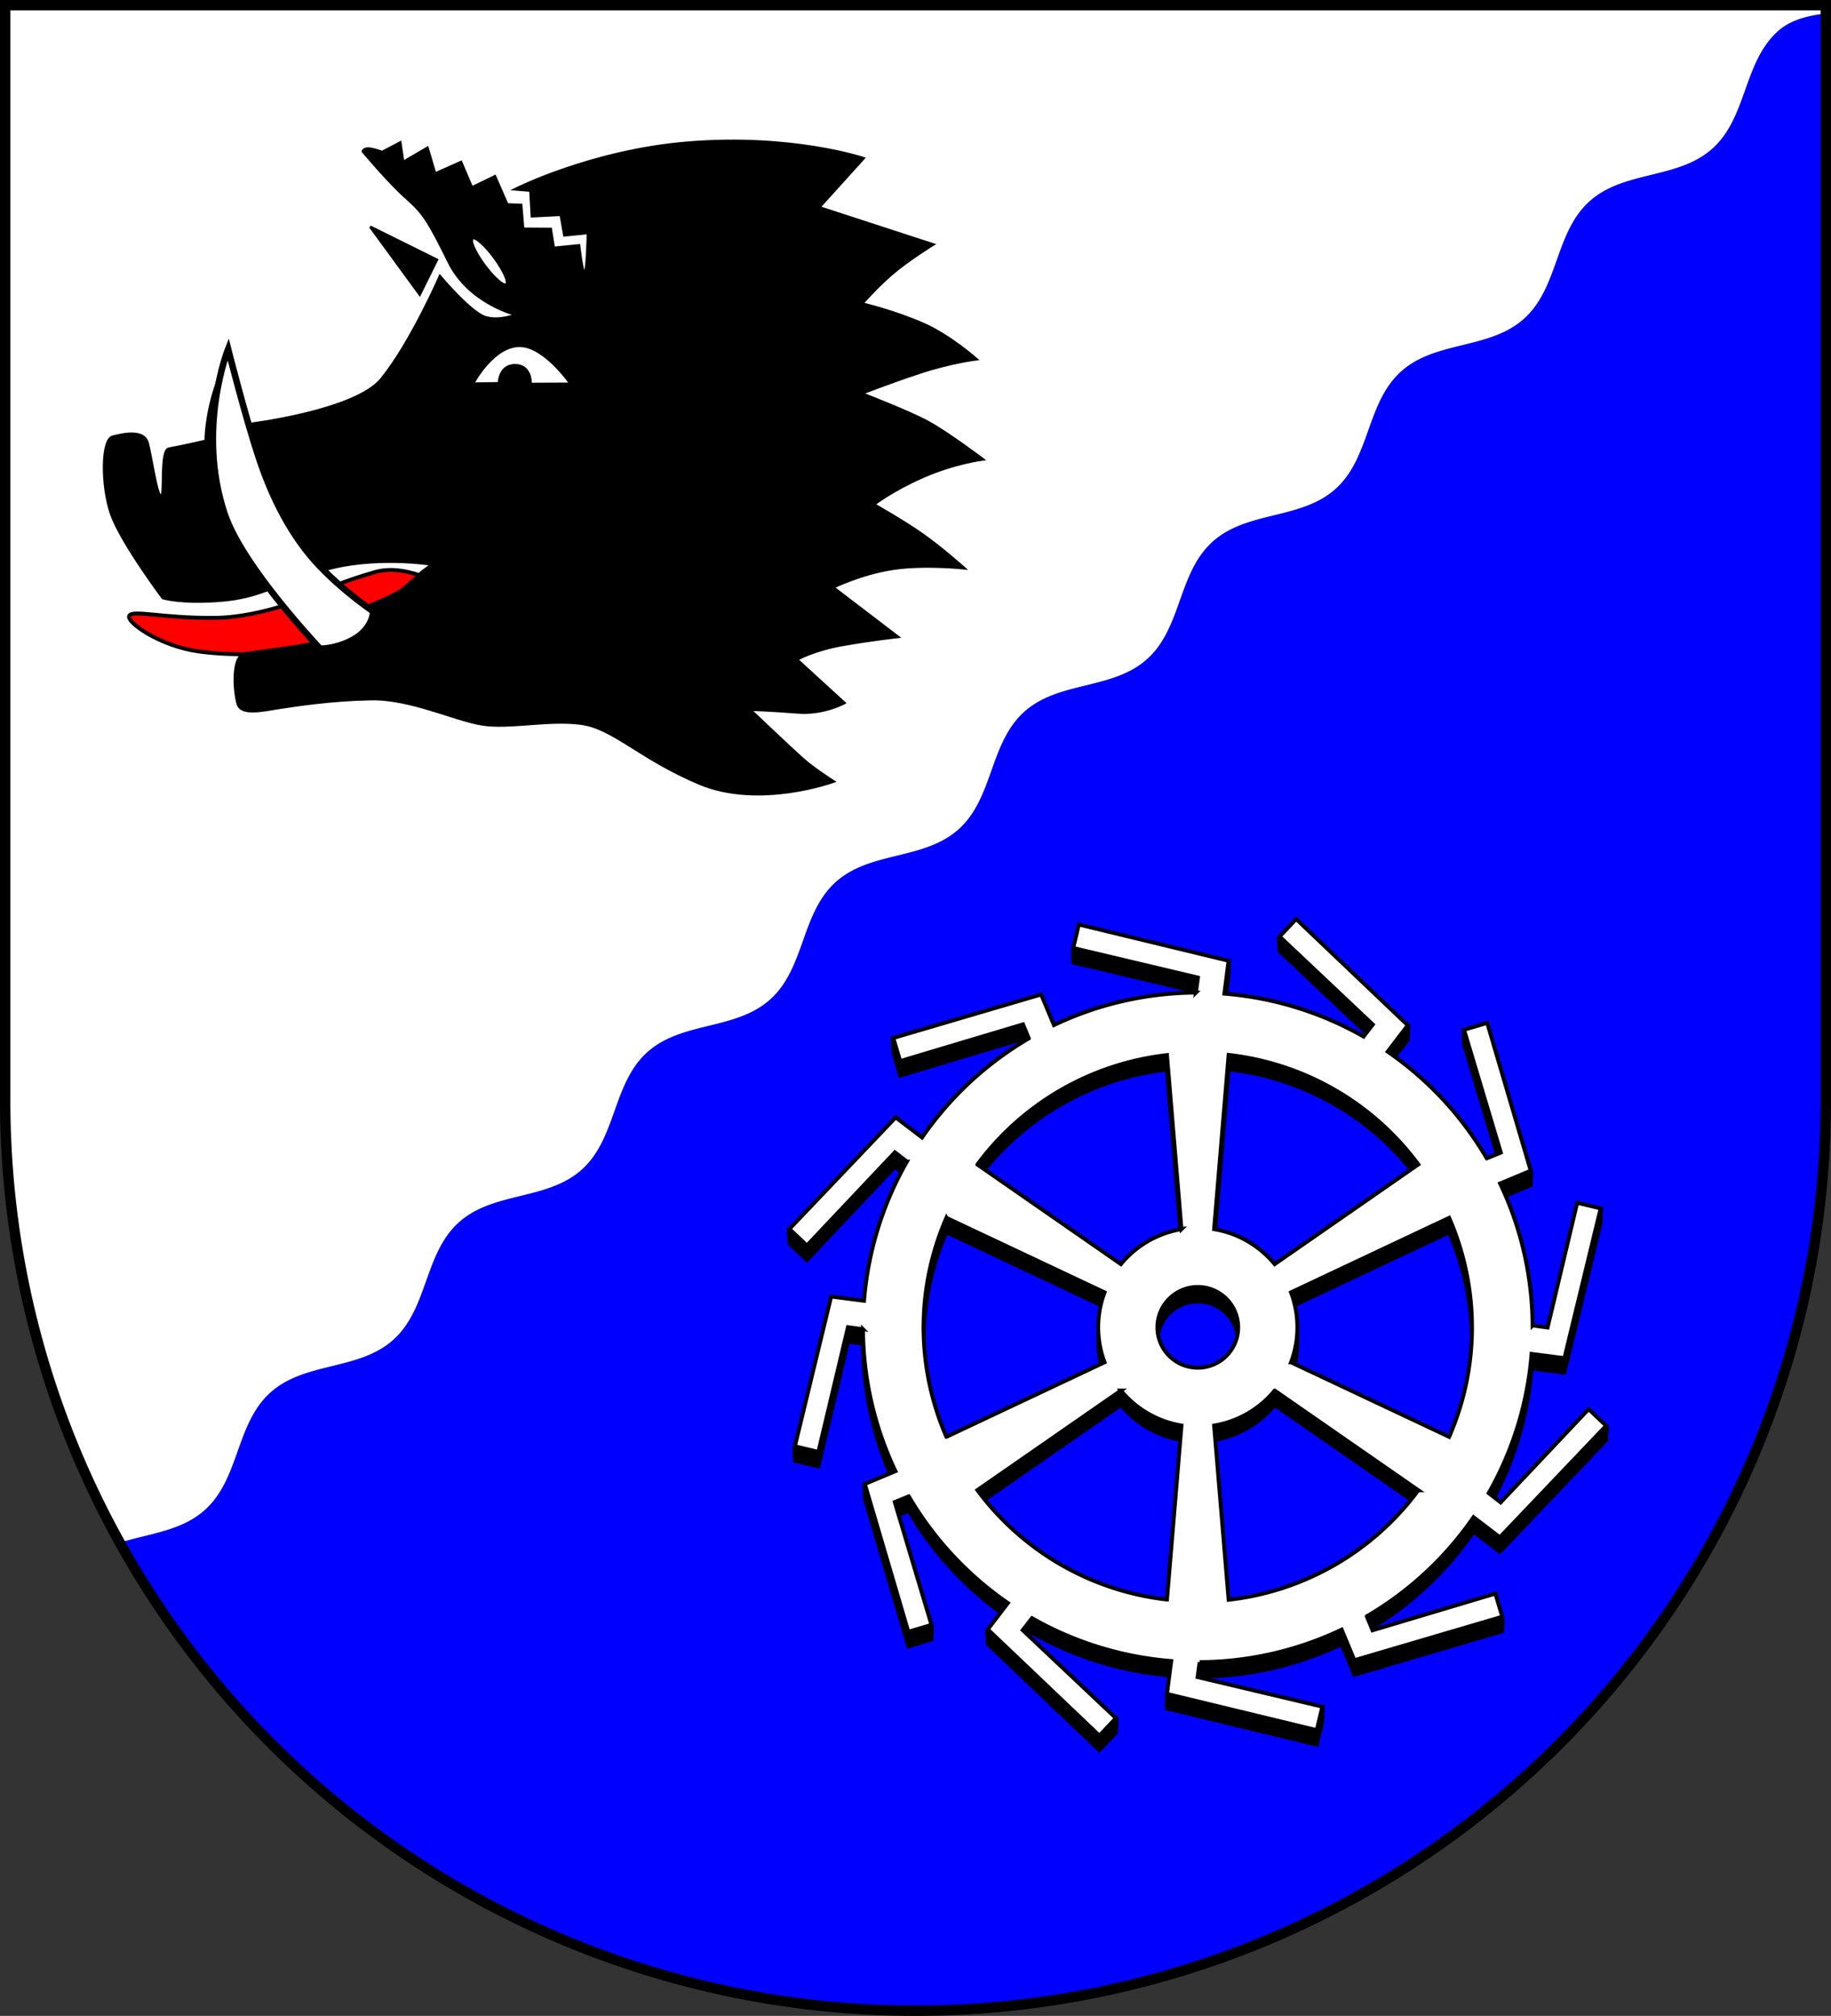 <?xml version="1.0" encoding="UTF-8" standalone="no"?>
<!-- Created with Inkscape (http://www.inkscape.org/) -->

<svg
   width="141.12mm"
   height="155.392mm"
   viewBox="0 0 141.12 155.392"
   version="1.1"
   id="svg2918"
   inkscape:version="1.2.2 (732a01da63, 2022-12-09)"
   sodipodi:docname="Wappen Techelsdorf2.svg"
   xmlns:inkscape="http://www.inkscape.org/namespaces/inkscape"
   xmlns:sodipodi="http://sodipodi.sourceforge.net/DTD/sodipodi-0.dtd"
   xmlns="http://www.w3.org/2000/svg"
   xmlns:svg="http://www.w3.org/2000/svg">
  <rect x="0" y="0" width="141.12" height="155.392" fill="#333333" stroke="none"/>
  <sodipodi:namedview
     id="namedview2920"
     pagecolor="#ffffff"
     bordercolor="#666666"
     borderopacity="1.0"
     inkscape:showpageshadow="2"
     inkscape:pageopacity="0.0"
     inkscape:pagecheckerboard="0"
     inkscape:deskcolor="#d1d1d1"
     inkscape:document-units="mm"
     showgrid="false"
     inkscape:zoom="0.91141122"
     inkscape:cx="266.61949"
     inkscape:cy="294.59808"
     inkscape:current-layer="layer1" />
  <defs
     id="defs2915" />
  <g
     inkscape:label="Ebene 1"
     inkscape:groupmode="layer"
     id="layer1"
     transform="translate(-576.296,-74.579)">
    <g
       id="g2864"
       transform="translate(541.459,-26.642)">
      <path
         id="path2785"
         style="fill:#ffffff;stroke:none;stroke-width:0.8;stroke-linecap:round;stroke-dasharray:none"
         d="m 35.237,101.622 v 84.433 a 70.16,70.16 0 0 0 70.16,70.16 70.16,70.16 0 0 0 70.16,-70.159 70.16,70.16 0 0 0 0,-5.1e-4 V 101.622 Z" />
      <path
         id="path3529"
         style="fill:#0000ff;fill-opacity:1;stroke:none;stroke-width:0.2;stroke-dasharray:none"
         d="m 175.557,102.259 c -1.397,0.165 -2.737,0.501 -3.697,1.369 -2.673,2.414 -2.356,6.617 -5.029,9.031 -2.673,2.414 -6.822,1.672 -9.495,4.087 -2.673,2.414 -2.356,6.617 -5.029,9.031 -2.673,2.414 -6.822,1.673 -9.495,4.087 -2.673,2.414 -2.356,6.617 -5.029,9.031 -2.673,2.414 -6.822,1.672 -9.495,4.087 -2.673,2.414 -2.356,6.617 -5.029,9.031 -2.673,2.414 -6.822,1.672 -9.495,4.087 -2.673,2.414 -2.357,6.617 -5.03,9.031 -2.673,2.414 -6.821,1.673 -9.495,4.087 -2.673,2.414 -2.356,6.617 -5.029,9.031 -2.673,2.414 -6.822,1.672 -9.495,4.087 -2.673,2.414 -2.356,6.617 -5.029,9.031 -2.673,2.414 -6.822,1.673 -9.495,4.087 -2.673,2.414 -2.356,6.616 -5.029,9.03 -2.673,2.414 -6.822,1.673 -9.495,4.088 -2.673,2.414 -2.356,6.616 -5.029,9.03 -1.803,1.628 -4.276,1.824 -6.515,2.517 a 70.16,70.16 0 0 0 61.274,36.095 70.16,70.16 0 0 0 70.16,-70.159 70.16,70.16 0 0 0 0,-5.1e-4 z" />
      <path
         id="path2821"
         style="fill:none;stroke:#000000;stroke-width:0.8;stroke-linecap:round;stroke-dasharray:none"
         d="m 35.237,101.622 v 84.433 a 70.16,70.16 0 0 0 70.16,70.16 70.16,70.16 0 0 0 70.16,-70.159 70.16,70.16 0 0 0 0,-5.1e-4 V 101.622 Z" />
      <g
         id="g1296"
         transform="translate(-332.137,-72.992)">
        <path
           id="path1292"
           style="fill:#000000;stroke:#000000;stroke-width:0.3;stroke-linecap:round;stroke-dasharray:none"
           inkscape:transform-center-x="3.6145391"
           inkscape:transform-center-y="-27.9746"
           d="m 466.874,246.169 -1.332,0.351 0.053,0.999 7.187,6.783 -0.715,0.925 c -3.29,-1.875 -6.953,-3.004 -10.728,-3.305 l 0.325,-2.536 0.02,-1.093 -11.562,-1.699 -0.458,0.844 0.025,0.966 9.615,2.281 -0.157,1.158 c -3.787,0.021 -7.523,0.875 -10.944,2.502 l -0.986,-2.359 -11.437,2.265 0.045,1.088 0.53,1.783 9.468,-2.832 0.443,1.082 c -3.269,1.912 -6.078,4.52 -8.226,7.639 l -2.033,-1.55 -8.247,7.548 0.057,1.052 1.35,1.279 6.783,-7.187 0.924,0.715 c -1.875,3.29 -3.004,6.953 -3.305,10.728 l -2.536,-0.325 -2.823,10.561 0.031,0.982 1.809,0.433 2.281,-9.615 1.158,0.157 c 0.021,3.787 0.875,7.523 2.502,10.944 l -2.392,-0.051 0.034,1.037 3.353,11.393 1.783,-0.53 0.036,-0.974 -2.868,-8.494 1.081,-0.443 c 1.912,3.269 4.52,6.078 7.639,8.226 l -1.604,1.009 0.055,1.024 8.6,8.19 1.279,-1.35 0.047,-1.023 -7.234,-5.76 0.715,-0.924 c 3.29,1.875 6.953,3.003 10.729,3.304 l -0.332,1.503 0.006,1.033 11.542,2.793 0.433,-1.809 0.03,-1.077 -9.646,-1.204 0.157,-1.154 c 3.788,-0.021 7.525,-0.876 10.945,-2.503 l 0.985,2.356 11.393,-3.353 0.032,-0.962 -0.562,-0.821 -9.468,2.832 -0.442,-1.079 c 3.27,-1.912 6.078,-4.52 8.227,-7.64 l 2.031,1.548 8.19,-8.6 0.053,-0.99 -1.403,-0.289 -6.783,7.187 -0.921,-0.713 c 1.876,-3.291 3.004,-6.955 3.305,-10.731 l 2.533,0.325 2.793,-11.542 0.021,-1.026 -1.83,0.594 -2.281,9.615 -1.158,-0.157 c -0.021,-3.787 -0.876,-7.523 -2.503,-10.943 l 2.36,-0.987 0.039,-0.987 -3.393,-10.406 -1.814,-0.483 0.031,1.013 2.832,9.468 -1.082,0.443 c -1.912,-3.269 -4.519,-6.078 -7.638,-8.226 l 1.55,-2.033 0.045,-1.062 z m -5.208,10.473 c 5.835,0.661 11.133,3.72 14.622,8.444 l -11.072,7.685 c -1.179,-1.434 -2.838,-2.391 -4.669,-2.696 z m -4.75,0.017 1.118,13.416 c -1.831,0.304 -3.49,1.262 -4.669,2.695 l -11.061,-7.677 c 3.489,-4.718 8.782,-7.773 14.612,-8.435 z m -16.998,12.542 12.19,5.746 c -0.325,0.862 -0.492,1.775 -0.493,2.695 0.001,0.921 0.168,1.834 0.492,2.695 l -12.19,5.746 c -1.161,-2.663 -1.761,-5.537 -1.762,-8.442 7.7e-4,-2.905 0.6,-5.779 1.762,-8.442 z m 38.746,5.2e-4 c 1.161,2.663 1.76,5.536 1.761,8.441 -6.8e-4,2.905 -0.6,5.778 -1.761,8.441 l -12.188,-5.744 c 0.324,-0.862 0.49,-1.776 0.49,-2.697 -0.001,-0.921 -0.168,-1.834 -0.492,-2.695 z m -19.373,5.328 c 1.719,1.2e-4 3.113,1.394 3.113,3.113 1.6e-4,1.719 -1.394,3.113 -3.113,3.114 -1.72,1.6e-4 -3.114,-1.394 -3.114,-3.114 1.2e-4,-1.719 1.394,-3.113 3.114,-3.113 z m -5.926,7.986 c 1.179,1.434 2.838,2.392 4.669,2.696 l -1.118,13.415 c -5.83,-0.661 -11.123,-3.717 -14.612,-8.435 z m 11.855,0.002 11.069,7.683 c -3.489,4.724 -8.786,7.783 -14.622,8.444 l -1.119,-13.43 c 1.832,-0.304 3.492,-1.262 4.672,-2.697 z"
           sodipodi:nodetypes="cccccccccccccccccccccccccccccccccccccccccccccccccccccccccccccccccccccccccccccccccccccccccccccccccccccccccccccccccccssssscccccccccc" />
        <path
           id="path1266"
           style="fill:#ffffff;stroke:#000000;stroke-width:0.3;stroke-linecap:round;stroke-dasharray:none"
           inkscape:transform-center-x="3.6145391"
           inkscape:transform-center-y="-27.9746"
           d="m 466.874,245.056 -1.279,1.35 7.187,6.783 -0.715,0.925 a 25.806,25.806 0 0 0 -10.728,-3.305 l 0.325,-2.536 -11.542,-2.793 -0.433,1.809 9.615,2.281 -0.157,1.158 a 25.806,25.806 0 0 0 -10.944,2.502 l -0.986,-2.359 -11.393,3.353 0.53,1.783 9.468,-2.832 0.443,1.082 a 25.806,25.806 0 0 0 -8.226,7.639 l -2.033,-1.55 -8.19,8.6 1.35,1.279 6.783,-7.187 0.924,0.715 a 25.806,25.806 0 0 0 -3.305,10.728 l -2.536,-0.325 -2.793,11.542 1.809,0.433 2.281,-9.615 1.158,0.157 a 25.806,25.806 0 0 0 2.502,10.944 l -2.359,0.986 3.353,11.393 1.783,-0.53 -2.832,-9.468 1.081,-0.443 a 25.806,25.806 0 0 0 7.639,8.226 l -1.549,2.033 8.6,8.19 1.279,-1.35 -7.187,-6.783 0.715,-0.924 a 25.806,25.806 0 0 0 10.729,3.304 l -0.325,2.536 11.542,2.793 0.433,-1.809 -9.615,-2.281 0.157,-1.154 a 25.806,25.806 0 0 0 10.945,-2.503 l 0.985,2.356 11.393,-3.353 -0.53,-1.783 -9.468,2.832 -0.442,-1.079 a 25.806,25.806 0 0 0 8.227,-7.64 l 2.031,1.548 8.19,-8.6 -1.35,-1.279 -6.783,7.187 -0.921,-0.713 a 25.806,25.806 0 0 0 3.305,-10.731 l 2.533,0.325 2.793,-11.542 -1.809,-0.433 -2.281,9.615 -1.158,-0.157 a 25.806,25.806 0 0 0 -2.503,-10.943 l 2.36,-0.987 -3.353,-11.393 -1.783,0.53 2.832,9.468 -1.082,0.443 a 25.806,25.806 0 0 0 -7.638,-8.226 l 1.55,-2.033 z m -5.208,10.473 a 21.135,21.135 0 0 1 14.622,8.444 l -11.072,7.685 a 7.675,7.675 0 0 0 -4.669,-2.696 z m -4.75,0.017 1.118,13.416 a 7.675,7.675 0 0 0 -4.669,2.695 l -11.061,-7.677 a 21.135,21.135 0 0 1 14.612,-8.435 z m -16.998,12.542 12.19,5.746 a 7.675,7.675 0 0 0 -0.493,2.695 7.675,7.675 0 0 0 0.492,2.695 l -12.19,5.746 a 21.135,21.135 0 0 1 -1.762,-8.442 21.135,21.135 0 0 1 1.762,-8.442 z m 38.746,5.2e-4 a 21.135,21.135 0 0 1 1.761,8.441 21.135,21.135 0 0 1 -1.761,8.441 l -12.188,-5.744 a 7.675,7.675 0 0 0 0.49,-2.697 7.675,7.675 0 0 0 -0.492,-2.695 z m -19.373,5.328 a 3.113,3.113 0 0 1 3.113,3.113 3.113,3.113 0 0 1 -3.113,3.114 3.113,3.113 0 0 1 -3.114,-3.114 3.113,3.113 0 0 1 3.114,-3.113 z m -5.926,7.986 a 7.675,7.675 0 0 0 4.669,2.696 l -1.118,13.415 a 21.135,21.135 0 0 1 -14.612,-8.435 z m 11.855,0.002 11.069,7.683 a 21.135,21.135 0 0 1 -14.622,8.444 l -1.119,-13.43 a 7.675,7.675 0 0 0 4.672,-2.697 z" />
      </g>
      <g
         id="g1854"
         transform="translate(-208.592,23.739)">
        <path
           style="fill:#ff0000;stroke:#000000;stroke-width:0.3;stroke-linecap:round;stroke-dasharray:none"
           d="m 278.281,123.081 c 0,0 -3.226,-2.28 -5.951,-1.502 -2.725,0.779 -4.06,1.474 -4.06,1.474 0,0 -4.338,2.03 -8.343,2.058 -4.004,0.028 -6.257,-0.64 -6.535,-0.167 -0.278,0.473 2.336,2.336 5.339,2.753 3.003,0.417 6.229,0.111 6.229,0.111 l 6.952,1.335 z"
           id="path1679" />
        <path
           style="fill:#000000;stroke:#000000;stroke-width:0.2;stroke-linecap:round;stroke-dasharray:none"
           d="m 283.12,92.074 c 0,0 5.85,-2.969 13.293,-3.587 8.037,-0.667 13.571,1.196 13.571,1.196 l -3.42,3.782 8.788,2.864 c 0,0 -1.947,1.196 -3.198,2.28 -1.251,1.085 -2.28,2.28 -2.28,2.28 0,0 2.432,0.558 4.755,1.585 2.016,0.891 4.06,2.697 4.06,2.697 0,0 -1.919,0.222 -4.366,1.029 -2.447,0.806 -4.477,1.613 -4.477,1.613 0,0 3.536,1.359 5.07,2.185 1.534,0.826 4.267,2.891 4.267,2.891 0,0 -2.183,0.275 -4.601,1.337 -2.419,1.062 -3.795,2.143 -3.795,2.143 0,0 2.202,1.239 3.716,2.301 1.514,1.062 3.245,2.615 3.245,2.615 0,0 -3.048,-0.334 -5.506,0.039 -2.458,0.374 -4.601,1.435 -4.601,1.435 l 4.995,3.815 c 0,0 -1.966,0.216 -4.228,0.61 -2.261,0.393 -3.559,1.14 -3.559,1.14 l 3.657,3.343 c 0,0 -1.593,0.885 -3.579,0.728 -1.986,-0.157 -3.697,-0.216 -3.697,-0.216 0,0 3.166,3.009 4.051,3.795 0.885,0.787 2.399,1.75 2.399,1.75 0,0 -5.731,2.097 -10.348,0.151 -4.616,-1.947 -6.618,-4.283 -9.121,-4.616 -2.503,-0.334 -5.506,0.389 -7.62,0.056 -2.113,-0.334 -5.506,-2.002 -8.565,-1.947 -3.059,0.056 -5.729,0.473 -7.008,0.667 -1.279,0.195 -2.976,0.612 -3.254,-0.278 -0.278,-0.89 -0.501,-3.699 0.528,-3.893 1.029,-0.195 7.258,-0.89 7.703,-1.502 0.445,-0.612 0.918,-1.835 1.696,-2.141 0.779,-0.306 2.392,-1.029 2.753,-1.335 0.362,-0.306 1.196,-1.029 1.39,-1.224 0.195,-0.195 0.89,-0.667 0.89,-0.667 0,0 -4.449,-0.723 -8.37,0.445 -3.921,1.168 -4.867,2.086 -7.898,2.336 -3.031,0.25 -4.477,-0.195 -4.477,-0.195 0,0 -3.226,-4.31 -3.977,-6.479 -0.751,-2.169 -0.751,-5.729 0.111,-5.951 0.862,-0.222 2.419,-0.556 2.697,0.501 0.278,1.057 0.695,4.088 1.029,4.088 0.334,0 -0.083,-3.56 0.612,-3.671 0.695,-0.111 2.836,-0.598 2.836,-0.598 0,0 -0.019,-1.795 0.723,-4.06 0.779,-2.378 1.085,-2.836 1.085,-2.836 l 1.543,5.603 c 0,0 8.183,-1.002 10.192,-3.476 2.28,-2.809 4.505,-7.925 4.505,-7.925 0,0 2.38,2.826 3.501,3.16 1.121,0.334 2.36,-0.197 2.36,-0.197 0,0 -3.598,-0.865 -5.172,-4.051 -1.573,-3.186 -1.947,-3.775 -3.284,-4.955 -1.337,-1.18 -3.343,-3.579 -3.343,-3.579 0,0 0.07,-0.307 0.626,-0.195 0.556,0.111 0.848,0.25 0.848,0.25 l 1.404,-0.737 0.222,1.502 1.877,-1.098 0.584,1.988 2.002,-0.89 0.834,1.961 1.78,-0.862 0.946,2.169 1.071,0.042 0.153,1.835 2.127,0.014 0.236,1.46 1.947,-0.195 c 0,0 0.236,2.127 0.431,2.127 0.195,0 0.264,-3.087 0.264,-3.087 l -1.821,0.181 -0.278,-1.585 -2.225,0.111 -0.111,-1.974 z"
           id="path1444"
           sodipodi:nodetypes="cscccscscscscscscsccsccscscssssssssssscsscssssscsccscscsscsccccccccccccccscccccc" />
        <path
           style="fill:#ffffff;stroke:#000000;stroke-width:0.5;stroke-linecap:round;stroke-dasharray:none"
           d="m 269.187,128.643 c 0,0 -6.966,-7.094 -8.454,-11.568 -2.168,-6.522 0.278,-12.681 0.278,-12.681 0,0 1.368,5.393 2.392,8.454 1.042,3.117 2.524,5.996 4.582,8.184 2.411,2.564 5.485,4.441 5.485,4.441 z"
           id="path1608"
           sodipodi:nodetypes="cscsscc" />
        <path
           style="fill:#000000;stroke:#000000;stroke-width:0.2;stroke-linecap:round;stroke-dasharray:none"
           d="m 271.968,94.966 5.131,2.544 -1.321,2.67 z"
           id="path1470" />
        <ellipse
           style="fill:#ffffff;stroke:#000000;stroke-width:0.2;stroke-linecap:round;stroke-dasharray:none"
           id="path1548"
           cx="169.688"
           cy="231.375"
           rx="0.487"
           ry="2.204"
           transform="matrix(0.851,-0.525,0.591,0.807,0,0)" />
        <path
           style="fill:#ffffff;stroke:#000000;stroke-width:0.1;stroke-linecap:round;stroke-dasharray:none"
           d="m 279.966,107.009 c 0,0 1.526,-2.879 3.57,-2.824 1.835,0.05 3.782,2.836 3.782,2.836 l -2.948,0.014 c 0,0 0.056,-1.432 -1.224,-1.446 -1.279,-0.014 -1.307,1.394 -1.307,1.394 z"
           id="path1606"
           sodipodi:nodetypes="csccscc" />
        <path
           style="fill:#000000;stroke:none;stroke-width:0.3;stroke-linecap:round;stroke-dasharray:none"
           d="m 267.288,127.185 c 0,0 1.455,0.315 3.146,-0.57 1.691,-0.885 1.514,-2.281 1.514,-2.281 l 3.304,1.435 -6.371,4.641 z"
           id="path1845" />
      </g>
    </g>
  </g>
</svg>
